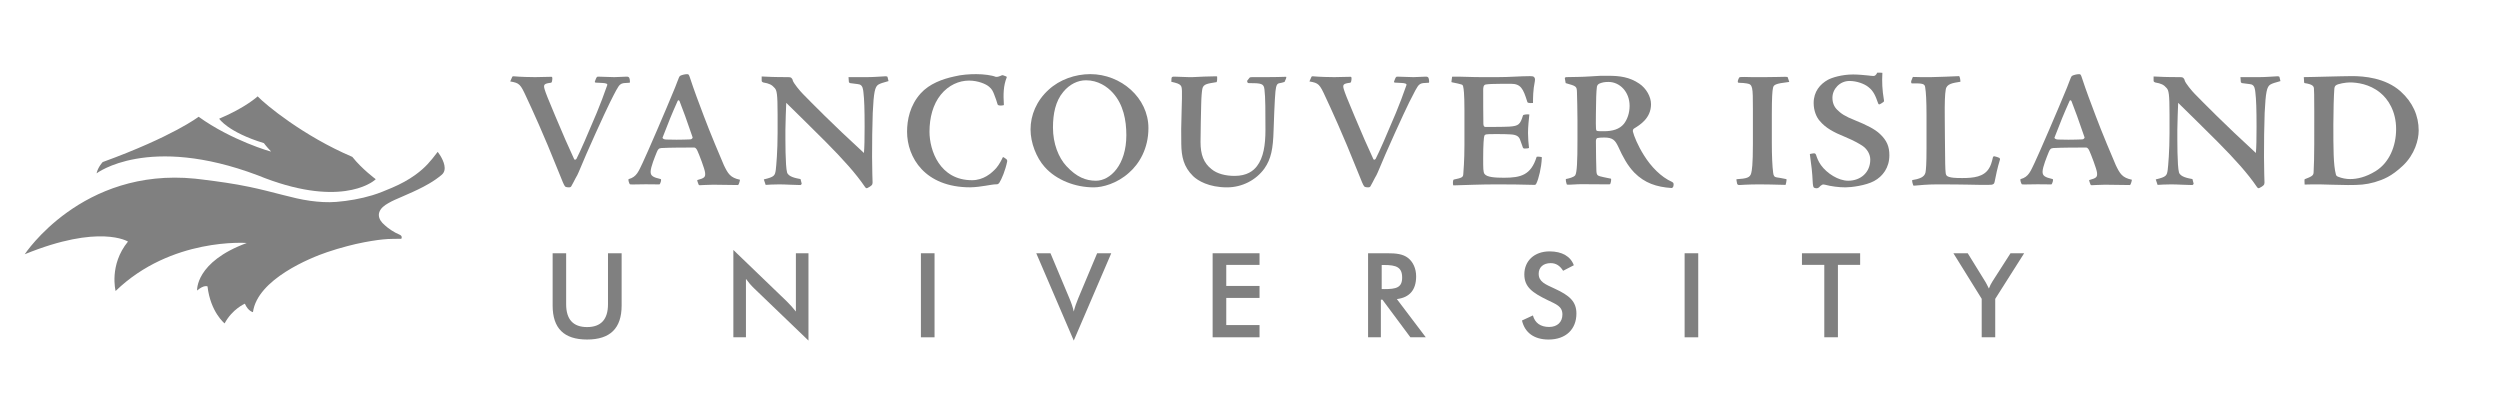 <?xml version="1.0" encoding="utf-8"?>
<!-- Generator: Adobe Illustrator 16.0.4, SVG Export Plug-In . SVG Version: 6.00 Build 0)  -->
<!DOCTYPE svg PUBLIC "-//W3C//DTD SVG 1.1//EN" "http://www.w3.org/Graphics/SVG/1.1/DTD/svg11.dtd">
<svg version="1.1" id="Layer_1" xmlns="http://www.w3.org/2000/svg" xmlns:xlink="http://www.w3.org/1999/xlink" x="0px" y="0px"
	 width="302.5px" height="48px" viewBox="0 0 302.5 48" enable-background="new 0 0 302.5 48" xml:space="preserve">
<path fill="#808080" d="M11.683,20.978c0,0,6.213-4.768,19.492,0.229c9.688,3.961,13.824,0.963,14.291,0.475
	c0,0-1.668-1.225-2.835-2.699c-5.928-2.527-10.531-6.343-11.456-7.324c0,0-1.426,1.344-4.655,2.705c0,0,1.036,1.616,5.414,2.956
	c0,0,0.232,0.343,0.871,1.017c0.055,0.059-4.833-1.359-8.771-4.211c0,0-3.071,2.375-11.605,5.482
	C12.428,19.605,11.854,20.202,11.683,20.978"/>
<path fill="#808080" d="M53.28,18.835c-0.173-0.272-0.321-0.459-0.321-0.459c-0.886,1.168-1.48,1.884-2.658,2.748
	c-0.886,0.648-1.838,1.151-2.845,1.584c-0.791,0.334-1.585,0.674-2.409,0.92c-1.389,0.418-2.888,0.685-4.337,0.801
	c-1.061,0.087-2.132,0.013-3.188-0.131c-1.107-0.153-2.188-0.42-3.269-0.7c-1.344-0.347-2.688-0.695-4.047-0.979
	c-1.912-0.404-3.85-0.666-5.791-0.906c-0.266-0.031-0.534-0.065-0.803-0.094C9.883,20.239,2.991,30.766,2.991,30.766
	c9.067-3.708,12.494-1.536,12.494-1.536c-2.313,2.825-1.496,5.98-1.496,5.98c6.735-6.521,15.873-5.808,15.873-5.808
	c-6.262,2.302-6.012,5.753-6.012,5.753c0.831-0.725,1.259-0.501,1.259-0.501c0.361,3.12,2.069,4.478,2.069,4.478
	c0.917-1.728,2.45-2.387,2.45-2.387c0.403,0.928,0.98,1.023,0.98,1.023c0.542-3.971,6.95-6.577,8.979-7.258
	c0.802-0.27,1.616-0.518,2.438-0.73c0.68-0.183,1.368-0.336,2.059-0.47c0.544-0.106,1.095-0.194,1.649-0.271
	c0.397-0.056,0.802-0.088,1.205-0.117c0.42-0.032,1.052-0.016,1.47-0.026c0.184-0.006,0.188,0.013,0.199-0.196
	c0.008-0.158-0.144-0.255-0.271-0.312c-0.157-0.075-0.317-0.143-0.474-0.225c-0.322-0.175-0.633-0.369-0.923-0.594
	c-0.236-0.186-0.459-0.384-0.667-0.594c-0.326-0.346-0.544-0.837-0.372-1.311c0.179-0.494,0.619-0.812,1.054-1.062
	c0.528-0.312,1.092-0.544,1.653-0.785c0.88-0.383,1.763-0.765,2.615-1.213c0.237-0.124,0.476-0.256,0.707-0.393
	c0.534-0.308,1.055-0.67,1.527-1.068C54.154,20.542,53.656,19.454,53.28,18.835"/>
<g>
	<path fill="#808080" d="M68.504,30.644v6.173c0,1.835,0.854,2.759,2.532,2.759c1.678,0,2.531-0.924,2.531-2.759v-6.173h1.65v6.33
		c0,2.744-1.379,4.109-4.181,4.109c-2.802,0-4.167-1.365-4.167-4.109v-6.33H68.504z"/>
	<path fill="#808080" d="M88.737,30.245l6.457,6.215c0.413,0.398,0.768,0.812,1.109,1.237v-7.055h1.522V41.21l-6.585-6.328
		c-0.37-0.356-0.697-0.74-0.981-1.139v7.068h-1.522V30.245z"/>
	<path fill="#808080" d="M111.429,30.644h1.65v10.17h-1.65V30.644z"/>
	<path fill="#808080" d="M125.387,30.644h1.721l2.275,5.42c0.242,0.568,0.427,1.094,0.541,1.635
		c0.128-0.525,0.313-1.066,0.555-1.635l2.276-5.42h1.707l-4.537,10.566L125.387,30.644z"/>
	<path fill="#808080" d="M146.728,30.644h5.675v1.408h-4.026v2.547h4.026v1.449h-4.026v3.285h4.026v1.479h-5.675V30.644
		L146.728,30.644z"/>
	<path fill="#808080" d="M167.086,40.813h-1.549v-10.17h2.304c1.095,0,1.905,0.086,2.53,0.568c0.612,0.483,0.981,1.281,0.981,2.233
		c0,1.636-0.796,2.56-2.333,2.744l3.499,4.623h-1.862l-3.385-4.552h-0.186V40.813z M167.484,34.982c1.451,0,2.176-0.172,2.176-1.396
		c0-1.25-0.696-1.521-2.176-1.521h-0.299v2.916H167.484z"/>
	<path fill="#808080" d="M185.483,38.167c0.242,0.91,0.925,1.395,1.962,1.395c0.996,0,1.607-0.598,1.607-1.508
		c0-0.995-0.754-1.237-1.807-1.749c-1.807-0.882-2.801-1.563-2.801-3.101c0-1.637,1.209-2.787,3.057-2.787
		c1.508,0,2.546,0.61,2.931,1.678l-1.294,0.669c-0.398-0.627-0.868-0.925-1.507-0.925c-0.896,0-1.451,0.512-1.451,1.279
		c0,0.981,0.796,1.279,1.935,1.807c1.791,0.824,2.631,1.551,2.631,3.016c0,1.891-1.267,3.143-3.371,3.143
		c-1.734,0-2.873-0.823-3.215-2.304L185.483,38.167z"/>
	<path fill="#808080" d="M203.838,30.644h1.648v10.17h-1.648V30.644z"/>
	<path fill="#808080" d="M222.388,40.813h-1.649v-8.762h-2.703v-1.408h7.041v1.408h-2.688L222.388,40.813L222.388,40.813z"/>
	<path fill="#808080" d="M239.789,36.161l-3.428-5.519h1.734l2.135,3.457c0.041,0.069,0.199,0.341,0.426,0.812
		c0.129-0.328,0.271-0.611,0.428-0.854l2.189-3.414h1.65l-3.5,5.519v4.651h-1.637v-4.651H239.789z"/>
</g>
<g>
	<path fill="#808080" d="M75.476,10.056c-0.161,0.021-0.281,0.061-0.462,0.201c-0.221,0.181-0.583,0.884-1.205,2.129
		c-0.562,1.125-2.792,5.986-3.797,8.458c-0.1,0.241-0.201,0.44-0.361,0.702c-0.161,0.281-0.321,0.662-0.522,0.984
		c-0.04,0.08-0.121,0.141-0.281,0.141c-0.301,0-0.482-0.061-0.522-0.182c-0.081-0.101-0.241-0.441-0.764-1.768
		c-1.808-4.54-3.254-7.653-3.857-8.939c-0.743-1.627-0.844-1.728-1.969-1.928l0.221-0.503c0.04-0.121,0.1-0.121,0.181-0.121
		c0.843,0.081,2.149,0.103,2.611,0.103c0.643,0,1.306-0.041,1.969-0.041c0.081,0,0.141,0.041,0.101,0.383
		c-0.041,0.261-0.06,0.32-0.181,0.341c-0.804,0.101-0.904,0.221-0.743,0.782c0.14,0.464,0.381,1.086,1.305,3.274
		c0.844,2.029,1.627,3.798,2.27,5.183c0.061,0.121,0.201,0.08,0.282-0.039c0.421-0.805,1.366-2.973,2.451-5.563
		c0.462-1.104,0.824-2.09,1.266-3.336c0.081-0.181-0.161-0.261-0.603-0.28l-0.783-0.039c-0.081,0-0.141-0.08-0.101-0.142
		c0.181-0.503,0.221-0.583,0.382-0.583c0.462,0,1.426,0.061,1.969,0.061c0.462,0,1.064-0.061,1.506-0.061
		c0.342,0,0.362,0.241,0.382,0.604c0,0.121-0.02,0.16-0.161,0.141L75.476,10.056z"/>
	<path fill="#808080" d="M83.447,9.292c0.603,1.828,1.025,2.912,1.728,4.78c0.663,1.788,2.109,5.224,2.41,5.906
		c0.502,1.045,0.784,1.526,1.949,1.769c0.021-0.041-0.1,0.604-0.241,0.643c-1.948-0.02-2.33-0.039-3.013-0.039
		c-0.643,0-1.406,0.061-1.607,0.061c-0.08,0-0.121-0.021-0.141-0.08c-0.041-0.102-0.201-0.504-0.161-0.543
		c0.884-0.24,1.005-0.36,0.944-0.903c-0.04-0.442-0.743-2.25-0.904-2.593c-0.121-0.301-0.281-0.441-0.401-0.441
		c-0.944,0-2.974,0-3.978,0.061c-0.322,0.021-0.422,0.161-0.563,0.502c-0.201,0.504-0.743,1.789-0.743,2.371
		c0,0.482,0.261,0.663,1.226,0.885c0.121,0.08-0.061,0.603-0.161,0.643c-1.186-0.02-2.331-0.02-2.732,0
		c-0.362,0-0.663,0.021-0.744,0c-0.101,0-0.121-0.02-0.141-0.08c-0.06-0.102-0.201-0.503-0.101-0.562
		c0.985-0.262,1.206-0.983,1.688-1.969c0.481-1.004,2.853-6.488,3.917-9.1c0.201-0.482,0.342-0.924,0.462-1.186
		c0.04-0.121,0.101-0.201,0.161-0.242c0.181-0.101,0.562-0.2,0.824-0.2C83.326,8.971,83.347,9.03,83.447,9.292z M81.86,16.905
		c0.723,0,1.145-0.021,1.667-0.039c0.181,0,0.301-0.183,0.281-0.242c-0.743-2.189-1.165-3.313-1.587-4.398
		c-0.06-0.121-0.181-0.121-0.221-0.021c-0.763,1.709-1.025,2.371-1.828,4.439c-0.04,0.081,0.141,0.24,0.422,0.24
		C80.795,16.886,81.177,16.905,81.86,16.905z"/>
	<path fill="#808080" d="M92.162,9.253c0.924,0.039,1.326,0.08,3.214,0.08c0.161,0,0.281,0.02,0.362,0.08
		c0.08,0.06,0.161,0.181,0.181,0.301c0.06,0.322,0.924,1.346,1.226,1.646c1.084,1.104,3.515,3.596,7.393,7.151
		c0.06-0.702,0.081-1.707,0.081-3.193c0-2.069-0.041-3.295-0.141-4.118c-0.04-0.361-0.081-0.863-0.482-0.984
		c-0.221-0.061-0.944-0.119-1.145-0.16c-0.101-0.061-0.141-0.08-0.141-0.182l-0.04-0.541h2.29c0.743,0,1.688-0.08,2.189-0.103
		c0.101,0,0.221,0.021,0.241,0.081l0.121,0.502c-0.703,0.201-0.944,0.262-1.226,0.422c-0.422,0.262-0.562,0.904-0.683,3.436
		c-0.06,1.929-0.08,3.215-0.08,5.283c0,1.688,0.06,2.832,0.06,3.135c0,0.281-0.121,0.4-0.623,0.662
		c-0.101,0.041-0.181,0.041-0.301-0.141c-1.105-1.628-2.632-3.314-4.741-5.443c-2.109-2.09-3.576-3.557-4.781-4.722
		c-0.04,0.845-0.081,2.109-0.101,3.255c0,1.245-0.02,4.358,0.201,5.162c0.161,0.542,1.085,0.703,1.627,0.805l0.141,0.541
		c0.02,0.062-0.101,0.182-0.161,0.182c-0.744,0-1.728-0.08-2.552-0.08c-0.683,0-1.346,0.041-1.647,0.061l-0.221-0.662
		c1.286-0.303,1.346-0.463,1.447-1.146c0.06-0.48,0.221-2.289,0.221-4.479v-2.229c0-2.511-0.1-2.913-0.341-3.192
		c-0.362-0.424-0.683-0.562-1.386-0.685c-0.141-0.06-0.201-0.101-0.201-0.222L92.162,9.253L92.162,9.253z"/>
	<path fill="#808080" d="M111.403,11.3c1.044-1.164,2.652-1.746,4.058-2.047c0.883-0.223,1.848-0.282,2.671-0.282
		c0.904,0,1.909,0.141,2.331,0.321c0.201,0.061,0.542-0.08,0.763-0.182c0.081-0.02,0.161-0.02,0.422,0.102
		c0.161,0.041,0.181,0.101,0.161,0.16c-0.401,1.004-0.422,2.029-0.341,3.314c0,0.04-0.101,0.08-0.281,0.08
		c-0.341,0.02-0.442-0.04-0.482-0.141c-0.061-0.241-0.262-0.845-0.422-1.226c-0.14-0.343-0.241-0.604-0.603-0.903
		c-0.361-0.322-1.326-0.744-2.431-0.744c-1.205,0-2.471,0.543-3.415,1.707c-0.944,1.166-1.366,2.772-1.366,4.479
		c0,2.271,1.246,5.866,5.143,5.866c1.386,0,2.351-0.824,2.933-1.467c0.401-0.481,0.643-0.983,0.783-1.285
		c0.02-0.04,0.081-0.08,0.261,0.08c0.241,0.141,0.301,0.222,0.281,0.402c-0.221,1.084-0.663,2.129-0.944,2.57
		c-0.141,0.182-0.201,0.2-0.402,0.2c-0.603,0-1.808,0.342-3.134,0.362c-5.484,0-7.634-3.616-7.634-6.73
		C109.756,14.516,110.097,12.747,111.403,11.3z"/>
	<path fill="#808080" d="M138.96,15.499c0,2.49-1.125,4.34-2.351,5.403c-1.447,1.306-3.194,1.769-4.259,1.769
		c-2.25,0-4.541-0.885-5.947-2.471c-1.004-1.125-1.707-2.912-1.707-4.541c0-1.728,0.723-3.475,2.189-4.801
		c1.326-1.227,3.214-1.889,5.042-1.889C135.646,8.971,138.96,11.844,138.96,15.499z M128.655,11.12
		c-0.944,1.125-1.246,2.651-1.246,4.318c0,1.93,0.663,3.616,1.627,4.661c1.226,1.325,2.351,1.769,3.576,1.769
		c1.728,0,3.676-1.908,3.676-5.506c0-1.828-0.361-3.716-1.627-5.121c-0.683-0.765-1.808-1.527-3.254-1.527
		C130.403,9.714,129.418,10.196,128.655,11.12z"/>
	<path fill="#808080" d="M155.429,9.915c-0.222,0.08-0.442,0.121-0.663,0.16c-0.182,0.041-0.281,0.16-0.361,0.481
		c-0.101,0.401-0.181,1.688-0.301,5.223c-0.061,2.21-0.301,3.456-1.105,4.603c-1.024,1.426-2.731,2.289-4.52,2.289
		c-2.209,0-3.536-0.803-4.118-1.365c-1.145-1.125-1.406-2.352-1.426-3.896c-0.02-1.166-0.02-2.291,0.04-3.959
		c0.081-2.591,0.06-2.871-0.1-3.093c-0.181-0.222-0.462-0.302-1.145-0.463l0.02-0.401c0.021-0.201,0.101-0.221,0.362-0.221
		c0.442,0,1.728,0.08,2.149,0.061c0.964-0.041,1.889-0.102,2.873-0.102c0.101,0,0.141,0,0.141,0.081c0,0.101,0.02,0.481-0.061,0.623
		c-1.044,0.181-1.607,0.2-1.728,0.804c-0.061,0.32-0.121,0.924-0.141,1.868c-0.02,1.125-0.081,3.113-0.081,4.579
		c0,1.527,0.382,2.532,1.326,3.275c0.663,0.562,1.708,0.822,2.793,0.822c1.506,0,2.29-0.623,2.711-1.185
		c0.783-1.024,1.025-2.531,1.025-4.399c0-2.07,0-3.979-0.121-4.882c-0.082-0.702-0.342-0.764-1.949-0.764
		c-0.06,0-0.161-0.12-0.141-0.281c0.081-0.101,0.201-0.241,0.281-0.36c0.04-0.062,0.161-0.08,0.321-0.08c0.24,0,1.326,0,1.809,0
		c0.742,0,1.807-0.021,2.25-0.041c0.1,0,0.1,0.021,0.039,0.222L155.429,9.915z"/>
	<path fill="#808080" d="M172.179,10.056c-0.161,0.021-0.282,0.061-0.462,0.201c-0.223,0.181-0.583,0.884-1.206,2.129
		c-0.562,1.125-2.792,5.986-3.797,8.458c-0.101,0.241-0.201,0.44-0.362,0.702c-0.161,0.281-0.32,0.662-0.521,0.984
		c-0.041,0.08-0.121,0.141-0.281,0.141c-0.303,0-0.482-0.061-0.521-0.182c-0.082-0.101-0.242-0.441-0.764-1.768
		c-1.809-4.54-3.254-7.653-3.857-8.939c-0.742-1.627-0.844-1.728-1.968-1.928l0.222-0.503c0.039-0.121,0.101-0.121,0.181-0.121
		c0.843,0.081,2.149,0.103,2.61,0.103c0.644,0,1.307-0.041,1.969-0.041c0.08,0,0.141,0.041,0.101,0.383
		c-0.041,0.261-0.062,0.32-0.181,0.341c-0.803,0.101-0.904,0.221-0.743,0.782c0.142,0.464,0.382,1.086,1.306,3.274
		c0.844,2.029,1.627,3.798,2.271,5.183c0.06,0.121,0.2,0.08,0.28-0.039c0.422-0.805,1.367-2.973,2.451-5.563
		c0.463-1.104,0.824-2.09,1.266-3.336c0.08-0.181-0.161-0.261-0.604-0.28l-0.783-0.039c-0.08,0-0.141-0.08-0.101-0.142
		c0.181-0.503,0.222-0.583,0.382-0.583c0.463,0,1.426,0.061,1.969,0.061c0.461,0,1.064-0.061,1.506-0.061
		c0.343,0,0.361,0.241,0.383,0.604c0,0.121-0.021,0.16-0.161,0.141L172.179,10.056z"/>
	<path fill="#808080" d="M180.772,15.358c0.884,0,1.466-0.02,1.888-0.039c1.105-0.08,1.287-0.261,1.627-1.367
		c0.08-0.1,0.522-0.14,0.764-0.1c-0.061,0.521-0.161,1.547-0.161,2.229c0.021,0.744,0.04,1.166,0.12,1.828
		c-0.1,0.041-0.281,0.062-0.462,0.062c-0.14,0.021-0.241-0.021-0.281-0.121c-0.08-0.181-0.201-0.622-0.301-0.845
		c-0.14-0.481-0.442-0.701-1.165-0.742c-0.502-0.039-1.023-0.039-1.93-0.039c-0.723,0-0.924,0.02-1.043,0.039
		c-0.101,0.021-0.182,0.061-0.222,0.181c-0.062,0.121-0.141,1.045-0.141,2.652c0,1.306,0,1.707,0.161,1.948
		c0.281,0.401,1.285,0.463,2.35,0.463c2.049,0,3.273-0.321,3.958-2.531c0.08-0.04,0.44-0.021,0.562,0.02
		c0.062,0,0.062,0,0.062,0.142c-0.04,1.104-0.382,2.53-0.663,3.073c-0.061,0.121-0.121,0.16-0.221,0.16c-0.141,0-0.301,0-0.944-0.02
		c-0.562-0.021-1.929-0.041-3.655-0.041c-1.91,0-3.697,0.08-5.203,0.121c-0.08-0.021-0.08-0.402-0.041-0.562
		c0-0.08,0.041-0.121,0.08-0.142c0.965-0.2,1.125-0.28,1.146-0.642c0.02-0.282,0.141-1.647,0.141-3.537v-4.237
		c0-2.011-0.101-2.632-0.141-2.753c-0.02-0.141-0.041-0.301-0.241-0.342c-0.2-0.061-0.522-0.141-1.146-0.262
		c-0.039-0.02-0.061-0.02-0.039-0.119l0.06-0.442c0-0.08,0-0.12,0.101-0.12h0.664c0.623,0,1.526,0.061,2.953,0.061h1.728
		c1.565,0,2.812-0.121,3.997-0.121c0.261,0,0.382,0.021,0.482,0.102c0.08,0.102,0.16,0.182,0.1,0.521
		c-0.221,1.064-0.221,2.028-0.221,2.631c-0.623,0.021-0.664-0.038-0.703-0.18c-0.482-1.566-0.783-2.149-1.969-2.149h-1.004
		c-1.187,0-1.769,0.041-1.99,0.079c-0.34,0.021-0.361,0.363-0.361,0.685c0,1.406,0,2.731,0.021,4.078c0,0.241,0.1,0.381,0.221,0.381
		L180.772,15.358L180.772,15.358z"/>
	<path fill="#808080" d="M189.347,9.493c-0.021-0.102,0.06-0.142,0.181-0.16c0.924-0.021,1.889-0.021,2.752-0.08
		c1.146-0.082,1.668-0.103,2.352-0.082c1.326,0,2.531,0.142,3.716,0.945c0.864,0.581,1.426,1.605,1.426,2.49
		c0,1.707-1.345,2.512-2.067,2.953c-0.102,0.061-0.162,0.24-0.121,0.381c0.121,0.502,0.582,1.668,1.345,2.873
		c0.844,1.346,2.028,2.591,3.375,3.193c0.221,0.102,0.221,0.242,0.183,0.481c-0.021,0.183-0.162,0.263-0.223,0.263
		c-1.848-0.121-3.254-0.604-4.5-1.85c-0.824-0.844-1.407-1.928-1.95-3.134c-0.38-0.783-0.642-1.125-1.707-1.125
		c-0.401,0-0.623,0.021-0.823,0.062c-0.101,0.021-0.181,0.2-0.181,0.342c0,1.688,0.04,2.771,0.06,3.656
		c0.021,0.34,0.08,0.44,0.182,0.521c0.199,0.161,1.125,0.282,1.586,0.401c0.061,0.101-0.04,0.562-0.102,0.644
		c-0.02,0.04-0.119,0.04-0.32,0.04s-2.17-0.02-3.135-0.02c-0.683,0-1.084,0.061-1.485,0.061c-0.222,0-0.302,0-0.322-0.061
		c-0.06-0.143-0.12-0.482-0.1-0.623c0.422-0.08,0.944-0.222,1.125-0.442c0.221-0.302,0.28-1.707,0.28-4.238v-2.469
		c0-1.165-0.041-2.611-0.061-3.354c-0.02-0.724-0.081-0.742-1.365-1.104L189.347,9.493z M194.631,9.915
		c-0.502,0-0.744,0.061-1.065,0.182c-0.2,0.08-0.301,0.22-0.341,0.4c-0.081,0.623-0.102,1.508-0.121,3.274
		c-0.021,1.988,0,2.008,0.141,2.067c0.141,0.041,0.441,0.041,0.804,0.041c1.085,0,1.909-0.24,2.45-0.903
		c0.401-0.522,0.684-1.286,0.684-2.17C197.182,11.12,195.996,9.915,194.631,9.915z"/>
	<path fill="#808080" d="M216.502,9.915c-1.748,0.201-1.889,0.36-1.969,0.723c-0.082,0.361-0.142,1.126-0.142,3.275v3.435
		c0,1.427,0.06,2.833,0.161,3.556c0.04,0.383,0.16,0.523,0.441,0.562c0.16,0.021,0.662,0.101,1.023,0.181
		c0.102,0,0.161,0.041,0.161,0.101c0,0.121-0.08,0.522-0.12,0.623c-1.507-0.039-2.352-0.061-3.175-0.061
		c-1.365,0-2.392,0.08-2.45,0.08c-0.121,0-0.223-0.08-0.24-0.16c-0.021-0.161-0.102-0.422-0.08-0.542
		c1.225-0.08,1.646-0.181,1.786-0.743c0.081-0.322,0.202-0.984,0.202-3.535v-4.238c0-2.692-0.021-2.955-0.725-3.073
		c-0.262-0.041-0.603-0.081-0.943-0.081c-0.121,0-0.161-0.04-0.161-0.141c0-0.062,0.021-0.201,0.101-0.361
		c0.08-0.141,0.102-0.182,0.162-0.182c0.16-0.021,0.32-0.021,0.603-0.021c0.28,0,0.844,0.04,2.392,0.021
		c1.004,0,2.27-0.041,2.489-0.041c0.263,0,0.281,0.021,0.302,0.082L216.502,9.915z"/>
	<path fill="#808080" d="M219.473,22.691c-0.061-0.062-0.12-0.261-0.141-0.743c-0.041-1.045-0.162-2.009-0.322-3.152
		c-0.039-0.143-0.02-0.161,0.081-0.182c0.12-0.021,0.302-0.061,0.401-0.061c0.121,0,0.201,0.039,0.262,0.221
		c0.101,0.301,0.24,0.723,0.582,1.205c0.724,1.004,2.109,1.889,3.295,1.889c1.527,0,2.672-1.023,2.672-2.552
		c0-0.644-0.362-1.284-0.965-1.687c-0.361-0.223-0.844-0.543-2.09-1.065c-1.385-0.562-2.351-1.085-3.053-1.928
		c-0.402-0.443-0.742-1.246-0.742-2.171c0-1.385,0.783-2.289,1.728-2.812c0.481-0.261,1.667-0.642,3.053-0.642
		c0.562,0,1.446,0.079,1.808,0.12c0.223,0.039,0.402,0.039,0.623,0.061c0.182,0.02,0.342-0.102,0.482-0.402
		c0.241,0,0.562,0,0.622,0.021c-0.06,1.065-0.021,2.069,0.181,3.256c0.041,0.16,0,0.24-0.06,0.28
		c-0.16,0.101-0.302,0.222-0.481,0.281c-0.041,0.021-0.121-0.021-0.16-0.141c-0.303-0.865-0.543-1.467-1.166-1.949
		c-0.481-0.401-1.426-0.742-2.291-0.742c-1.185,0-2.067,0.983-2.067,2.029c0,0.603,0.201,1.084,0.562,1.444
		c0.463,0.463,0.943,0.804,2.17,1.286c1.387,0.562,2.41,1.064,3.033,1.668c0.823,0.781,1.125,1.506,1.125,2.57
		c0,1.486-0.804,2.552-1.849,3.113c-1.004,0.543-2.752,0.764-3.456,0.764c-0.822,0-1.747-0.121-2.49-0.32
		c-0.16-0.041-0.262-0.041-0.361,0.02c-0.121,0.062-0.24,0.161-0.36,0.303c-0.142,0.101-0.241,0.119-0.362,0.101
		C219.634,22.772,219.574,22.751,219.473,22.691z"/>
	<path fill="#808080" d="M241.908,19.096c0.062,0.04,0.121,0.159,0.08,0.239c-0.301,0.985-0.48,1.851-0.641,2.674
		c-0.041,0.24-0.162,0.301-0.363,0.342c-0.18,0.02-0.422,0.02-1.266,0.02c-0.805,0-1.787-0.061-5.305-0.061
		c-1.184,0-2.209,0.102-2.61,0.141c-0.16,0.021-0.263,0.021-0.302-0.02c-0.061-0.141-0.16-0.521-0.12-0.645
		c0.903-0.141,1.485-0.359,1.606-0.924c0.061-0.361,0.121-0.984,0.121-2.934v-4.018c0-1.688-0.061-2.771-0.162-3.354
		c-0.059-0.382-0.219-0.502-1.605-0.461c-0.061,0-0.121-0.121-0.08-0.302l0.16-0.402c0.021-0.08,0.039-0.08,0.08-0.08
		c0.703,0.021,1.445,0.04,2.189,0.021c1.205-0.021,2.391-0.08,3.354-0.121c0.102,0.02,0.182,0.562,0.162,0.683
		c-0.863,0.142-1.668,0.222-1.77,0.944c-0.102,0.562-0.139,1.547-0.119,3.496l0.02,2.49c0.021,2.992,0.041,3.615,0.08,3.997
		c0.021,0.362,0.102,0.482,0.402,0.582c0.322,0.103,0.723,0.142,1.607,0.142c1.385,0,2.631-0.142,3.254-1.186
		c0.182-0.281,0.32-0.683,0.461-1.306c0.041-0.12,0.082-0.142,0.182-0.142C241.428,18.915,241.768,19.036,241.908,19.096z"/>
	<path fill="#808080" d="M251.869,9.292c0.604,1.828,1.025,2.912,1.729,4.78c0.664,1.788,2.109,5.224,2.41,5.906
		c0.502,1.045,0.783,1.526,1.949,1.769c0.02-0.041-0.102,0.604-0.24,0.643c-1.949-0.02-2.33-0.039-3.014-0.039
		c-0.645,0-1.406,0.061-1.607,0.061c-0.08,0-0.119-0.021-0.143-0.08c-0.039-0.102-0.199-0.504-0.16-0.543
		c0.885-0.24,1.006-0.36,0.945-0.903c-0.041-0.442-0.744-2.25-0.904-2.593c-0.119-0.301-0.279-0.441-0.4-0.441
		c-0.945,0-2.975,0-3.979,0.061c-0.32,0.021-0.422,0.161-0.562,0.502c-0.201,0.504-0.742,1.789-0.742,2.371
		c0,0.482,0.26,0.663,1.225,0.885c0.121,0.08-0.061,0.603-0.16,0.643c-1.186-0.02-2.33-0.02-2.732,0c-0.361,0-0.662,0.021-0.742,0
		c-0.102,0-0.121-0.02-0.141-0.08c-0.061-0.102-0.201-0.503-0.102-0.562c0.984-0.262,1.205-0.983,1.688-1.969
		c0.48-1.004,2.852-6.488,3.918-9.1c0.199-0.482,0.34-0.924,0.461-1.186c0.041-0.121,0.102-0.201,0.16-0.242
		c0.182-0.101,0.562-0.2,0.824-0.2C251.75,8.971,251.77,9.03,251.869,9.292z M250.283,16.905c0.723,0,1.145-0.021,1.666-0.039
		c0.182,0,0.303-0.183,0.283-0.242c-0.744-2.189-1.166-3.313-1.588-4.398c-0.061-0.121-0.182-0.121-0.221-0.021
		c-0.764,1.709-1.025,2.371-1.828,4.439c-0.041,0.081,0.141,0.24,0.422,0.24C249.217,16.886,249.6,16.905,250.283,16.905z"/>
	<path fill="#808080" d="M260.584,9.253c0.926,0.039,1.326,0.08,3.215,0.08c0.16,0,0.281,0.02,0.361,0.08
		c0.08,0.06,0.16,0.181,0.182,0.301c0.061,0.322,0.924,1.346,1.225,1.646c1.086,1.104,3.518,3.596,7.395,7.151
		c0.061-0.702,0.08-1.707,0.08-3.193c0-2.069-0.041-3.295-0.141-4.118c-0.041-0.361-0.08-0.863-0.482-0.984
		c-0.221-0.061-0.943-0.119-1.146-0.16c-0.1-0.061-0.139-0.08-0.139-0.182l-0.041-0.541h2.291c0.742,0,1.686-0.08,2.188-0.103
		c0.1,0,0.221,0.021,0.242,0.081l0.121,0.502c-0.705,0.201-0.945,0.262-1.227,0.422c-0.422,0.262-0.562,0.904-0.684,3.436
		c-0.062,1.929-0.08,3.215-0.08,5.283c0,1.688,0.059,2.832,0.059,3.135c0,0.281-0.119,0.4-0.621,0.662
		c-0.102,0.041-0.182,0.041-0.303-0.141c-1.104-1.628-2.631-3.314-4.738-5.443c-2.111-2.09-3.576-3.557-4.783-4.722
		c-0.039,0.845-0.08,2.109-0.1,3.255c0,1.245-0.021,4.358,0.199,5.162c0.162,0.542,1.086,0.703,1.629,0.805l0.141,0.541
		c0.02,0.062-0.102,0.182-0.16,0.182c-0.744,0-1.729-0.08-2.551-0.08c-0.684,0-1.348,0.041-1.648,0.061l-0.221-0.662
		c1.285-0.303,1.346-0.463,1.445-1.146c0.061-0.48,0.221-2.289,0.221-4.479v-2.229c0-2.511-0.1-2.913-0.342-3.192
		c-0.359-0.424-0.682-0.562-1.385-0.685c-0.141-0.06-0.201-0.101-0.201-0.222V9.253L260.584,9.253z"/>
	<path fill="#808080" d="M290.754,20.04c-1.406,1.326-2.369,1.687-3.436,2.008c-1.084,0.303-1.809,0.342-3.215,0.342
		c-1.064,0-3.033-0.08-3.414-0.08c-0.645,0-1.367,0-1.828,0.021c0-0.142-0.041-0.562,0-0.644c0.844-0.321,1.064-0.442,1.084-0.804
		c0.102-1.567,0.082-4.963,0.082-7.373c0-2.108-0.021-2.551-0.041-2.812c-0.02-0.279-0.182-0.502-1.125-0.643
		c-0.061-0.02-0.08-0.102-0.08-0.422l-0.021-0.301c0.742,0,1.688-0.041,2.793-0.062c1.324-0.021,2.029-0.062,3.033-0.062
		c1.445,0,4.037,0.201,5.887,1.849c1.467,1.325,2.188,2.935,2.188,4.741C292.662,16.925,292.18,18.694,290.754,20.04z
		 M282.637,10.337c-0.1,0.06-0.16,0.201-0.182,0.401c-0.061,0.763-0.119,2.651-0.119,4.298c0,2.935,0,4.902,0.301,6.049
		c0.041,0.16,0.102,0.24,0.281,0.301c0.441,0.181,0.965,0.281,1.447,0.281c0.842,0,1.887-0.222,3.092-0.965
		c1.648-1.023,2.473-3.014,2.473-5.082c0-2.149-0.963-3.637-1.947-4.42c-1.287-1.045-2.793-1.226-3.678-1.226
		C283.863,9.976,282.84,10.136,282.637,10.337z"/>
</g>
</svg>
